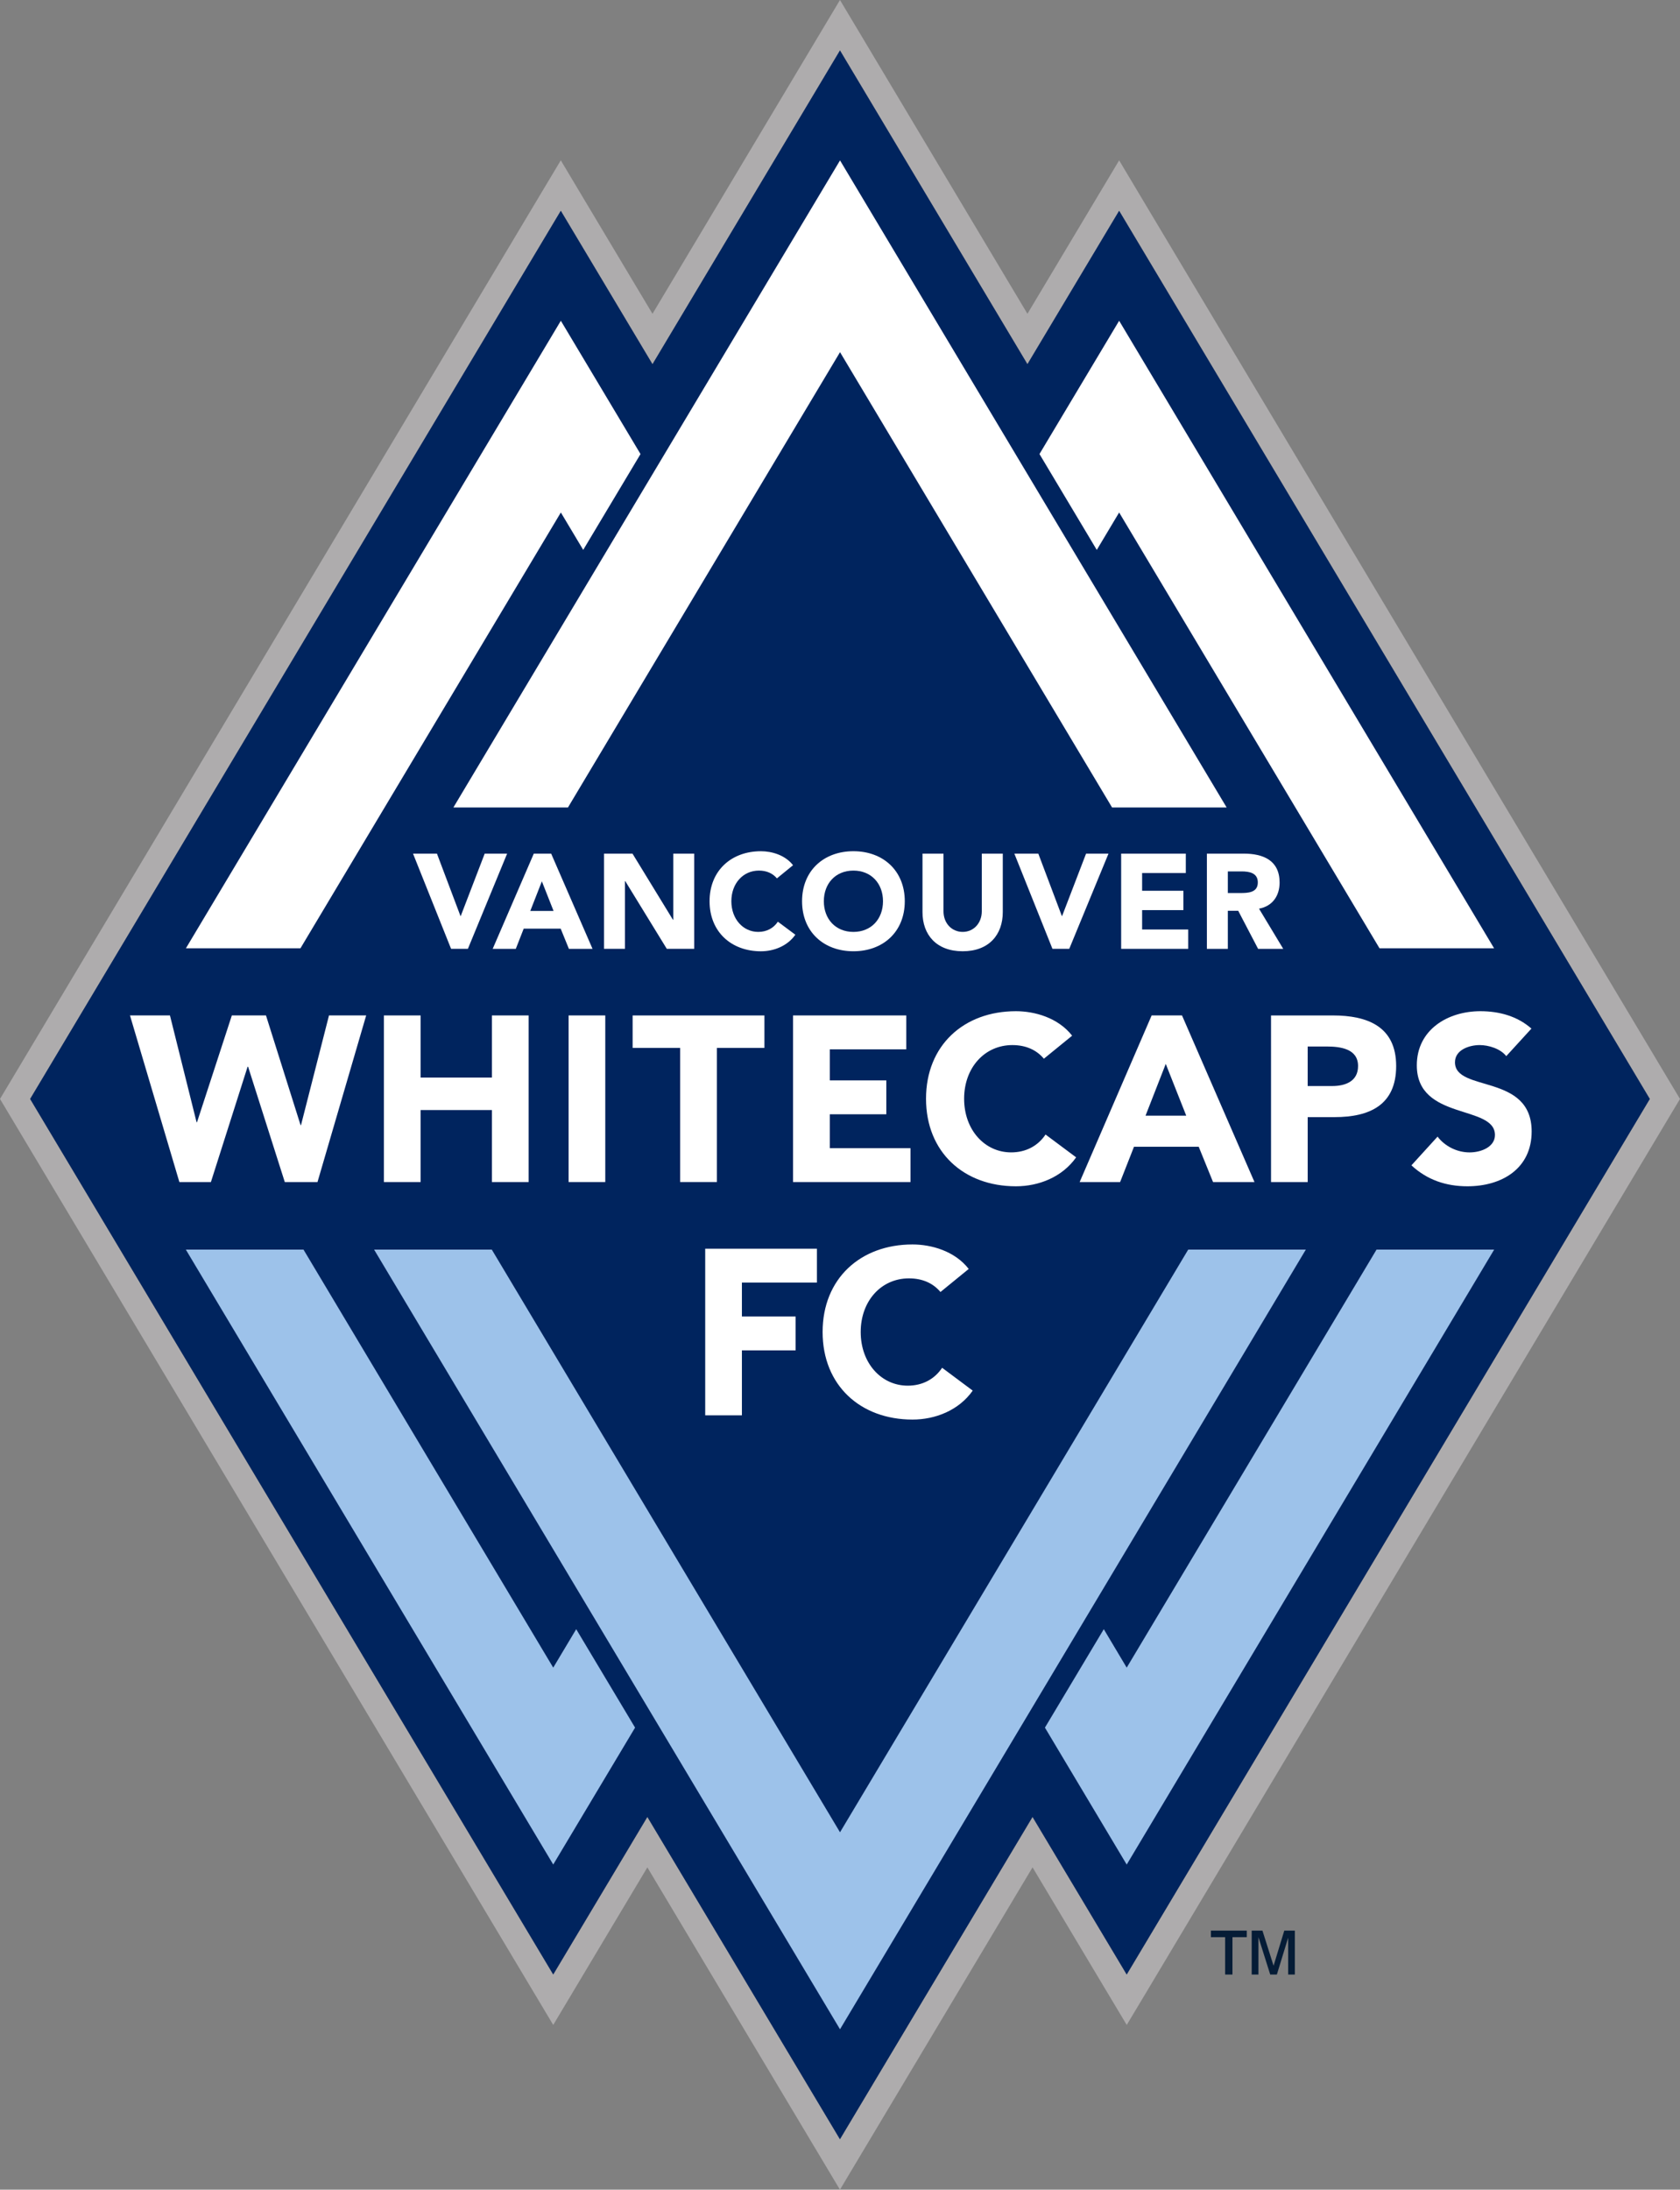 <?xml version="1.0" encoding="UTF-8" standalone="no"?>
<!-- Created with Inkscape (http://www.inkscape.org/) -->

<svg
   xmlns:dc="http://purl.org/dc/elements/1.1/"
   xmlns:cc="http://creativecommons.org/ns#"
   xmlns:rdf="http://www.w3.org/1999/02/22-rdf-syntax-ns#"
   xmlns:svg="http://www.w3.org/2000/svg"
   xmlns="http://www.w3.org/2000/svg"
   version="1.1"
   width="354.334"
   height="461.703"
   viewBox="0 0 354.334 461.703"
   id="svg6440">
  <rect x="0" y="0" width="354.334" height="461.703" fill="#808080" stroke="none"/>
  <defs
     id="defs6500" />
  <path
     d="M 177.162,-1.2957746e-7 172.48,7.836 137.619,66.164 122.955,41.641 118.279,33.805 113.59,41.641 1.673,228.921 0,231.718 1.673,234.516 112,419.129 l 4.682,7.837 4.682,-7.837 15.172,-25.386 35.937,60.124 4.683,7.836 4.682,-7.836 35.938,-60.131 15.185,25.407 4.683,7.822 4.682,-7.822 110.328,-184.628 1.68,-2.797 -1.68,-2.797 L 240.72,41.648 236.044,33.812 231.355,41.648 216.699,66.164 181.845,7.837 177.162,-1.2957748e-7 z M 177.162,10.632 216.699,76.788 236.045,44.443 347.969,231.717 237.636,416.337 217.776,383.108 177.156,451.067 136.537,383.108 116.683,416.33 6.355,231.718 118.28,44.437 137.619,76.789 177.162,10.632 z"
     id="path6442"
     style="fill:#aeacad" />
  <path
     d="m 136.536,383.111 40.619,67.959 40.62,-67.959 19.861,33.229 L 347.968,231.72 236.039,44.439 216.699,76.784 177.162,10.627 137.619,76.79 118.28,44.438 6.355,231.72 116.682,416.334 136.536,383.111 z"
     id="path6444"
     style="fill:#00245e" />
  <path
     d="M 250.607,263.484 177.17,386.342 103.727,263.484 H 78.902 L 177.17,427.88 275.417,263.484 h -24.81 z M 116.684,351.626 64.013,263.484 H 39.195 l 77.489,129.659 17.262,-28.869 -12.416,-20.758 -4.846,8.11 z m 173.645,-88.142 -52.692,88.142 -4.833,-8.11 -12.415,20.759 17.248,28.876 77.502,-129.667 h -24.81 z"
     id="path6446"
     style="fill:#9dc2ea" />
  <path
     d="m 236.042,67.634 -16.803,28.101 12.086,20.218 4.717,-7.891 54.914,91.885 h 24.166 L 236.042,67.634 z M 39.212,199.947 h 24.159 l 54.92,-91.886 4.716,7.884 L 135.093,95.741 118.29,67.633 39.212,199.947 z"
     id="path6448"
     style="fill:#ffffff" />
  <path
     d="m 119.792,170.255 57.381,-95.999 57.375,95.999 h 24.165 L 177.173,33.822 95.626,170.255 h 24.166 z"
     id="path6450"
     style="fill:#ffffff" />
  <path
     d="m 27.414,214.107 h 8.432 l 5.615,22.527 h 0.089 l 7.349,-22.527 h 7.198 l 7.294,23.124 h 0.096 l 5.903,-23.124 h 7.843 l -10.27,35.135 h -6.896 l -7.74,-24.323 h -0.104 l -7.74,24.323 h -6.65 L 27.414,214.107 z"
     id="path6452"
     style="fill:#ffffff" />
  <path
     d="m 80.97,214.107 h 7.74 v 13.102 h 15.042 v -13.102 h 7.74 v 35.135 h -7.74 V 234.057 H 88.709 v 15.185 h -7.74 v -35.135 z"
     id="path6454"
     style="fill:#ffffff" />
  <path
     d="m 119.927,214.105 h 7.733 v 35.135 h -7.733 v -35.135 z"
     id="path6456"
     style="fill:#ffffff" />
  <path
     d="m 143.455,220.952 h -10.023 v -6.842 h 27.793 v 6.842 h -10.03 v 28.286 h -7.74 v -28.286 z"
     id="path6458"
     style="fill:#ffffff" />
  <path
     d="m 167.266,214.107 h 23.878 v 7.151 h -16.131 v 6.547 h 11.921 v 7.144 h -11.921 v 7.15 h 17.022 v 7.143 h -24.769 v -35.135 z"
     id="path6460"
     style="fill:#ffffff" />
  <g
     transform="translate(-3.543,-3.539)"
     id="g6462">
    <path
       d="m 223.712,226.771 c -1.536,-1.831 -3.771,-2.873 -6.65,-2.873 -5.848,0 -10.174,4.765 -10.174,11.312 0,6.555 4.326,11.312 9.928,11.312 3.125,0 5.655,-1.385 7.246,-3.764 l 6.451,4.812 c -2.935,4.168 -7.892,6.102 -12.704,6.102 -10.976,0 -18.956,-7.191 -18.956,-18.462 0,-11.264 7.98,-18.456 18.956,-18.456 3.921,0 8.878,1.344 11.86,5.163 l -5.957,4.854 z"
       id="path6464"
       style="fill:#ffffff" />
    <path
       d="m 249.416,227.867 -4.265,10.913 h 8.583 l -4.318,-10.913 z m -2.976,-10.222 h 6.403 l 15.287,35.135 h -8.74 l -3.023,-7.445 h -13.65 l -2.927,7.445 h -8.535 l 15.185,-35.135 z"
       id="path6466"
       style="fill:#ffffff" />
    <path
       d="m 279.35,232.532 h 5.169 c 2.723,0 5.457,-0.946 5.457,-4.216 0,-3.627 -3.674,-4.12 -6.656,-4.12 h -3.969 l -10e-4,8.336 z m -7.733,-14.883 h 13.047 c 7.301,0 13.348,2.331 13.348,10.667 0,8.233 -5.602,10.771 -12.998,10.771 h -5.662 v 13.69 h -7.733 l -0.002,-35.128 z"
       id="path6468"
       style="fill:#ffffff" />
    <path
       d="m 321.234,226.228 c -1.242,-1.583 -3.73,-2.331 -5.615,-2.331 -2.18,0 -5.203,0.994 -5.203,3.626 0,6.396 16.172,2.276 16.172,14.589 0,7.842 -6.299,11.559 -13.547,11.559 -4.518,0 -8.486,-1.338 -11.812,-4.416 l 5.513,-6.053 c 1.584,2.077 4.16,3.324 6.746,3.324 2.529,0 5.359,-1.192 5.359,-3.667 0,-6.458 -16.48,-2.982 -16.48,-14.691 0,-7.493 6.506,-11.415 13.402,-11.415 3.971,0 7.795,1.042 10.771,3.667 l -5.306,5.808 z"
       id="path6470"
       style="fill:#ffffff" />
    <path
       d="m 152.28,266.83 h 23.562 v 7.15 H 160.02 v 7.144 h 11.325 v 7.144 H 160.02 v 13.697 h -7.74 V 266.83 z"
       id="path6472"
       style="fill:#ffffff" />
    <path
       d="m 201.9,275.959 c -1.536,-1.831 -3.764,-2.872 -6.65,-2.872 -5.854,0 -10.174,4.764 -10.174,11.312 0,6.547 4.319,11.312 9.928,11.312 3.133,0 5.655,-1.392 7.246,-3.771 l 6.451,4.813 c -2.928,4.168 -7.891,6.107 -12.704,6.107 -10.969,0 -18.956,-7.198 -18.956,-18.462 0,-11.264 7.986,-18.462 18.956,-18.462 3.921,0 8.885,1.344 11.86,5.162 l -5.957,4.861 z"
       id="path6474"
       style="fill:#ffffff" />
    <path
       d="m 90.655,183.531 h 5.046 l 4.963,13.156 h 0.055 l 5.053,-13.156 h 4.73 l -8.274,20.073 h -3.545 l -8.028,-20.073 z"
       id="path6476"
       style="fill:#ffffff" />
    <path
       d="m 117.829,189.369 -2.441,6.246 h 4.909 l -2.468,-6.246 z m -1.701,-5.841 h 3.661 l 8.727,20.08 h -4.984 l -1.734,-4.257 h -7.802 l -1.666,4.257 h -4.875 l 8.673,-20.08 z"
       id="path6478"
       style="fill:#ffffff" />
    <path
       d="m 130.932,183.531 h 6.013 l 8.535,13.951 h 0.062 v -13.951 h 4.422 v 20.073 h -5.786 l -8.768,-14.287 h -0.055 v 14.287 h -4.422 v -20.073 z"
       id="path6480"
       style="fill:#ffffff" />
    <path
       d="m 167.406,188.749 c -0.877,-1.049 -2.16,-1.645 -3.798,-1.645 -3.345,0 -5.813,2.721 -5.813,6.465 0,3.743 2.468,6.465 5.669,6.465 1.783,0 3.236,-0.789 4.141,-2.153 l 3.688,2.749 c -1.673,2.379 -4.518,3.489 -7.26,3.489 -6.266,0 -10.832,-4.113 -10.832,-10.551 0,-6.438 4.566,-10.544 10.832,-10.544 2.235,0 5.073,0.768 6.773,2.948 l -3.4,2.777 z"
       id="path6482"
       style="fill:#ffffff" />
    <path
       d="m 183.54,200.035 c 3.764,0 6.238,-2.721 6.238,-6.465 0,-3.743 -2.476,-6.464 -6.238,-6.464 -3.771,0 -6.238,2.721 -6.238,6.464 -0.001,3.744 2.467,6.465 6.238,6.465 m 0,-17.015 c 6.267,0 10.832,4.113 10.832,10.551 0,6.438 -4.565,10.544 -10.832,10.544 -6.273,0 -10.832,-4.106 -10.832,-10.544 0,-6.438 4.559,-10.551 10.832,-10.551"
       id="path6484"
       style="fill:#ffffff" />
    <path
       d="m 215.042,195.866 c 0,4.737 -2.894,8.248 -8.452,8.248 -5.588,0 -8.48,-3.51 -8.48,-8.248 v -12.333 h 4.428 v 12.162 c 0,2.468 1.701,4.339 4.053,4.339 2.323,0 4.023,-1.871 4.023,-4.339 v -12.162 h 4.429 v 12.333 z"
       id="path6486"
       style="fill:#ffffff" />
    <path
       d="m 217.484,183.531 h 5.053 l 4.963,13.156 h 0.055 l 5.053,-13.156 h 4.73 l -8.275,20.073 h -3.544 l -8.035,-20.073 z"
       id="path6488"
       style="fill:#ffffff" />
    <path
       d="m 240.009,183.531 h 13.636 v 4.086 h -9.214 v 3.744 h 8.707 v 4.079 h -8.707 v 4.086 h 9.722 v 4.079 h -14.144 v -20.074 z"
       id="path6490"
       style="fill:#ffffff" />
    <path
       d="m 262.513,191.837 h 2.611 c 1.611,0 3.709,-0.055 3.709,-2.234 0,-2.022 -1.816,-2.324 -3.428,-2.324 h -2.893 v 4.558 z m -4.422,-8.309 h 7.768 c 4.113,0 7.568,1.419 7.568,6.102 0,2.804 -1.502,4.984 -4.34,5.505 l 5.107,8.474 h -5.299 l -4.196,-8.028 h -2.187 v 8.028 h -4.422 v -20.081 z"
       id="path6492"
       style="fill:#ffffff" />
    <path
       d="m 258.939,411.995 h 3.002 v 7.884 h 1.543 v -7.884 h 3.022 v -1.378 h -7.568 l 0.001,1.378 z"
       id="path6494"
       style="fill:#051c36" />
    <path
       d="m 272.154,418.02 -2.344,-7.404 h -2.27 v 9.262 h 1.42 v -7.885 l 2.488,7.885 h 1.404 l 2.379,-7.768 v 7.768 h 1.412 v -9.262 h -2.228 l -2.261,7.404 z"
       id="path6496"
       style="fill:#051c36" />
  </g>
</svg>
